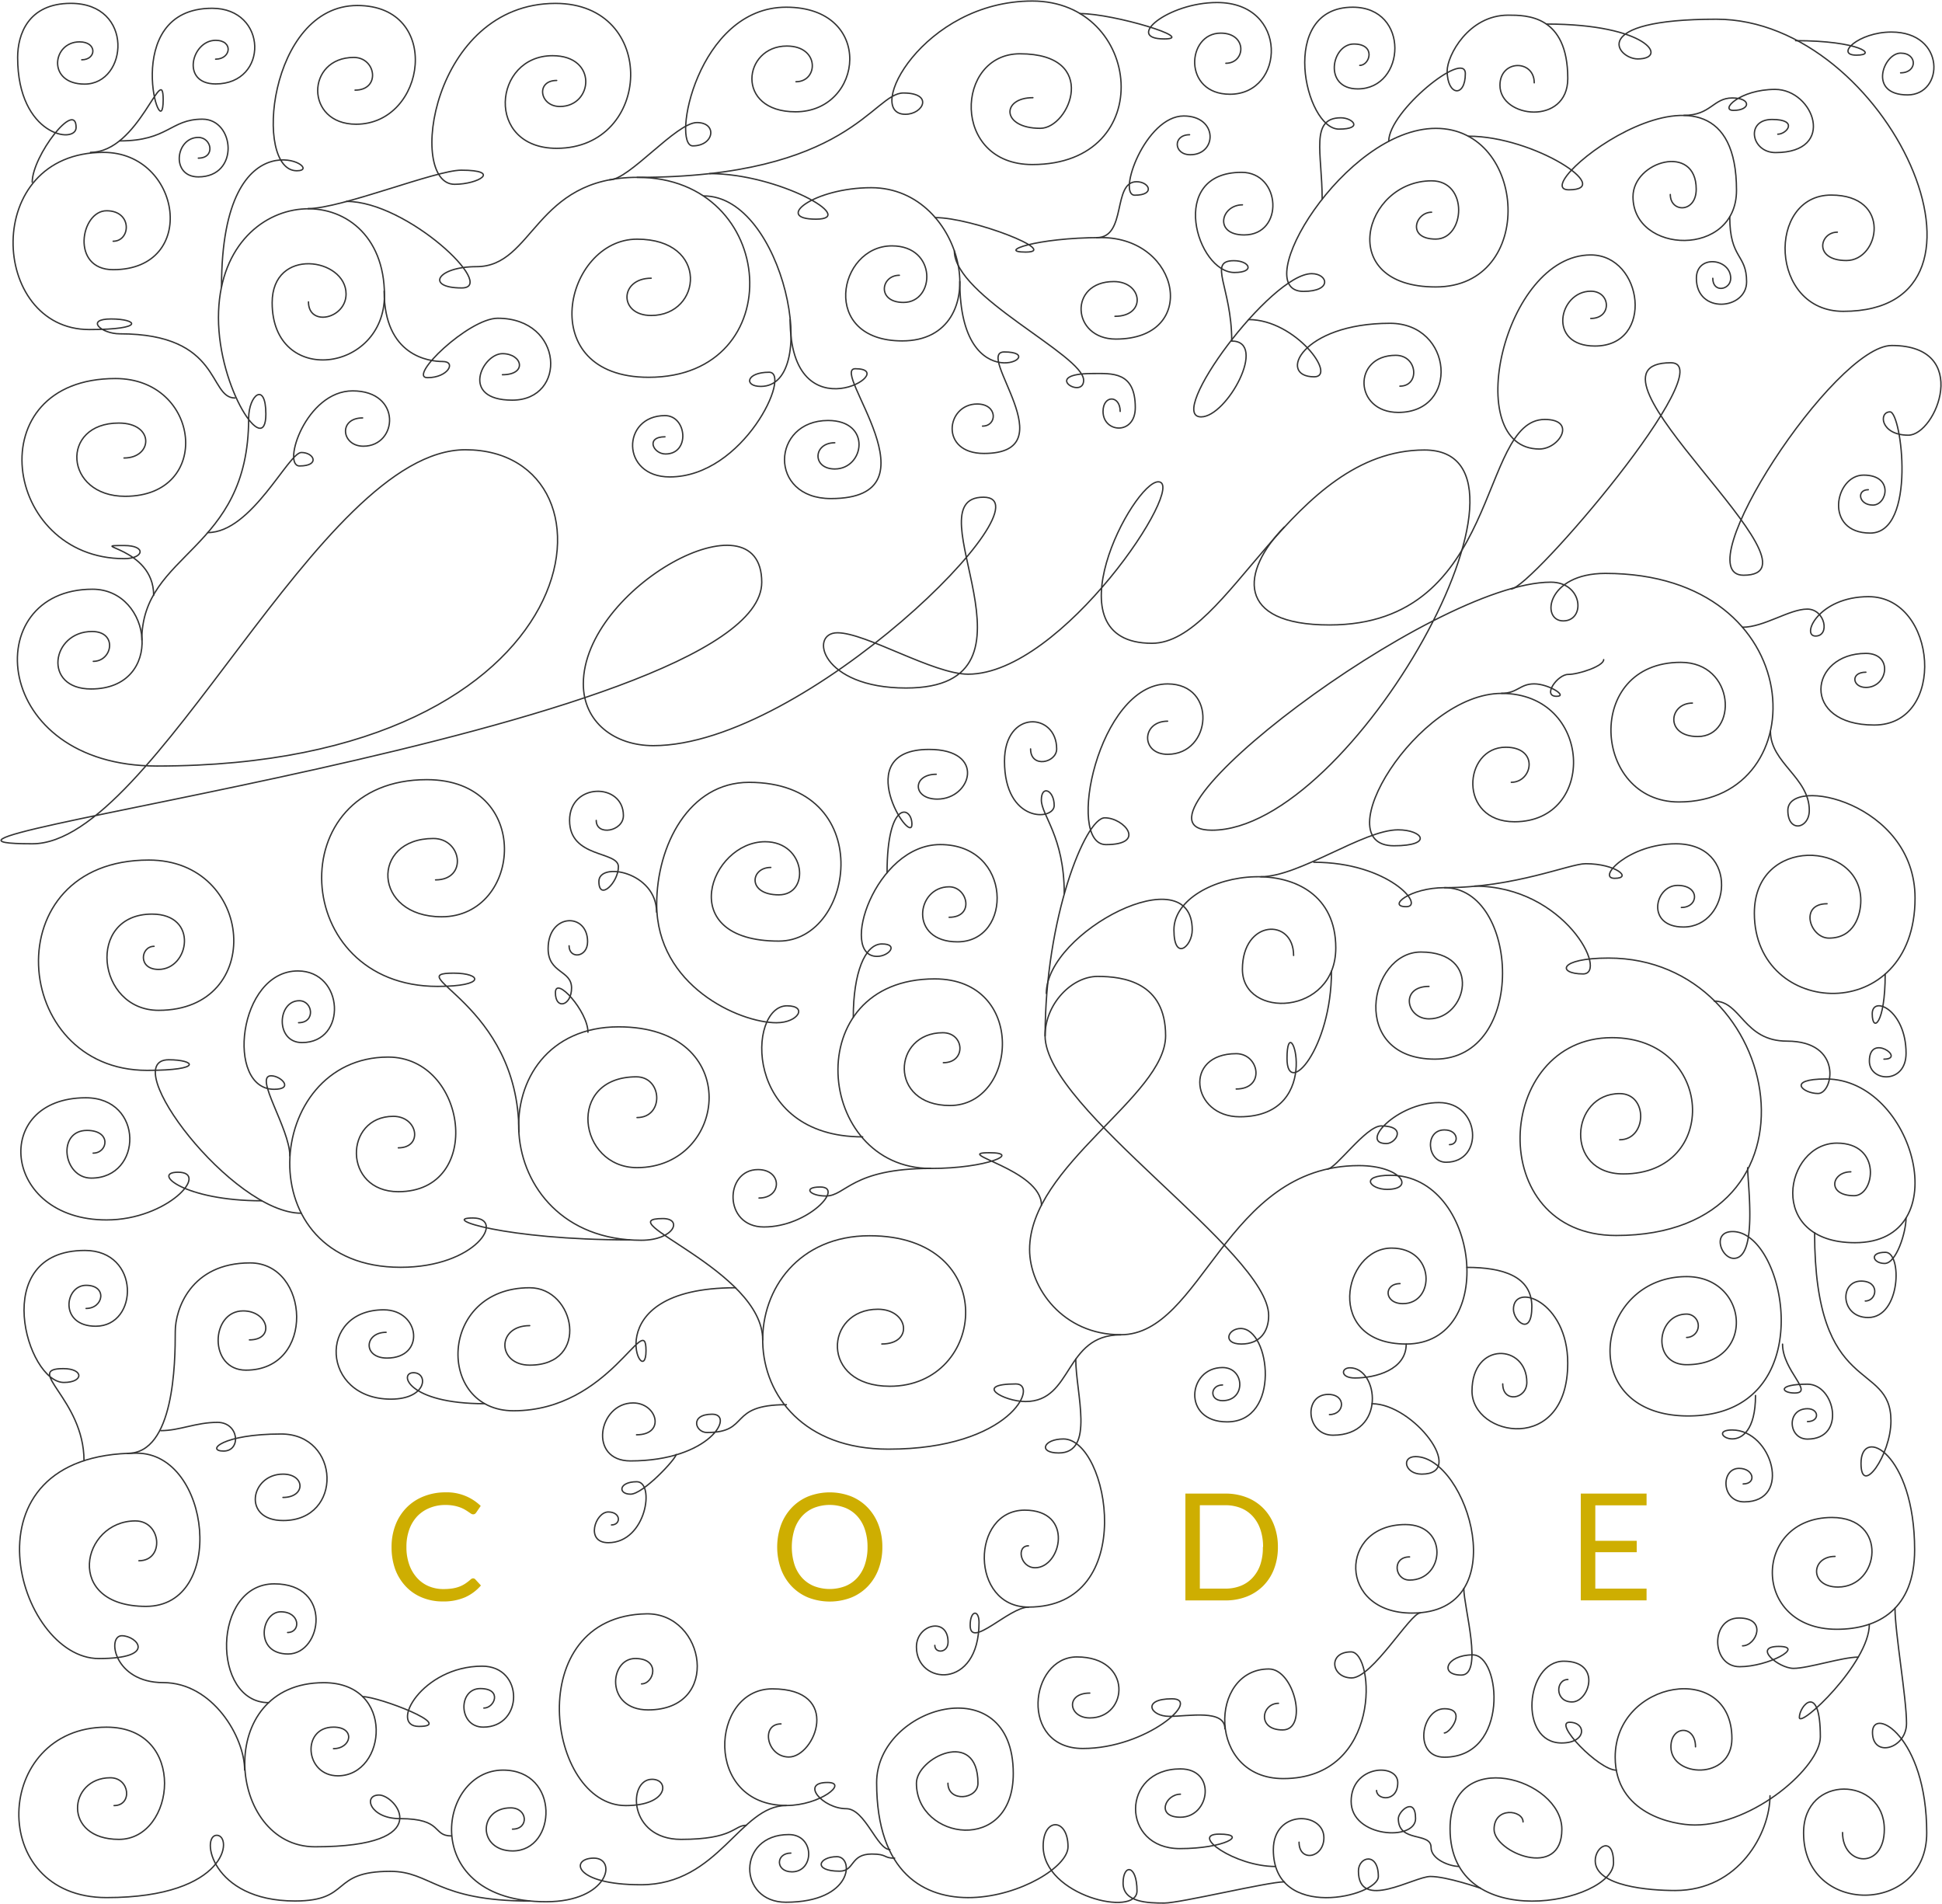 <svg id="Layer_1" data-name="Layer 1" xmlns="http://www.w3.org/2000/svg" viewBox="0 0 469.02 459.85">
  <defs>
    <style>
      .cls-1 {
        fill: none;
        stroke: #333333;
        stroke-linecap: round;
        stroke-linejoin: round;
        stroke-width: 0.33px;
      }

      .cls-2 {
        fill: #CEAE01;
        stroke: none;
        stroke-width: 0.33px;
      }
    </style>
  </defs>
  <title>art3</title>
  <path class="cls-1" d="M338.13,310c-4,0-3.9,4.84.69,4.84,7.8,0,7.94-13.42-2.74-13.42-11.73,0-16.39,23.17,3.53,23.17,22.29,0,17.73-40.75-3.78-40.75-7.63,0-4.93,3.4-.85,3.4,6.9,0,3.47-5.74-6.78-5.74-32.28,0-37.78,40.85-57.54,40.85-14,0-22-11.36-22-20.57,0-20.32,32.85-37,32.85-51.64,0-12.94-10.2-14.33-16.42-14.33s-12.69,6.62-12.69,14.33c0,17.77,54,52.27,54,67.57,0,3.7-1.94,6.88-6.6,6.88s-3.29-3.75-.15-3.75c7.14,0,9.8,22.55-3.3,22.55-10.91,0-9.52-13.12-1.09-13.12,5.39,0,5.72,8,0,8-3.25,0-3-3.79,0-3.79"/>
  <path class="cls-1" d="M270.67,322.37c-13.77,0-11.42,16.11-23,16.11-5.2,0-12.83-4.25-2.3-4.25,5.63,0-1.28,15.75-30.83,15.75-40.68,0-38.7-51.54-4.52-51.54,31.86,0,28.37,36.35,4.88,36.35-17,0-15.77-18.6-2.88-18.6,7.42,0,8.71,8.39.95,8.39"/>
  <path class="cls-1" d="M251.53,291.06c0-8.71-22-12.67-12.56-12.67,7.79,0-.54,3.8-14.16,3.8-28,0-32.09-45.78.92-45.78,22.41,0,20,30.58,3.68,30.58-14.92,0-13.87-17.58-1.71-17.58,5.26,0,5.72,7.24.13,7.24"/>
  <path class="cls-1" d="M224.81,282.18c-19.23,0-20.47,6.66-25.35,6.66-4,0-5.62-2.17-1.36-2.17,5.93,0-2.94,9.65-13.61,9.65-9.87,0-9.51-13.86-1.43-13.86,5.89,0,5.89,6.87.25,6.87"/>
  <path class="cls-1" d="M153.85,269.9c6.59,0,6.16-9.84-.16-9.84-17.06,0-14.11,21.93.16,21.93,21.91,0,26-34-4.44-34-33.92,0-32.1,51.54,5.44,51.54,8,0,10.11-5.24,5.24-5.24-13.66,0,24.11,12.5,24.11,29.28"/>
  <path class="cls-1" d="M177.65,311c-34.72,0-21.63,25.83-21.63,15.2,0-10.23-8.58,14.51-32,14.51-18.73,0-18.22-29.71,3.91-29.71,11,0,14.68,18.69,0,18.69-7.87,0-8.11-9.54,0-9.54"/>
  <path class="cls-1" d="M153.73,346.51c7.09,0,5-7.69-.83-7.69-8.41,0-10.9,14-.64,14,19.26,0,25.27-11.28,19.75-11.28s-4.1,4.42-1.26,4.42c10.63,0,4.82-6.72,19.17-6.72"/>
  <path class="cls-1" d="M147.68,368.28c2.34,0,2.34-3.13-.78-3.13s-5.64,7.42,0,7.42c9.25,0,11.33-14.72,6.9-14.72s-4.58,3-1.51,3,11-8.58,11-9.57"/>
  <path class="cls-1" d="M30.79,351c11.29,0,11.54-21.79,11.54-29.48C42.33,316.3,46,305,60.4,305s15.93,25.9-1,25.9c-9.09,0-8.59-14.31-.68-14.31,6.12,0,7.77,7,1.52,7"/>
  <path class="cls-1" d="M93.25,321.76c-5.3,0-5.69,6.22.22,6.22,9.35,0,8-11.65-.8-11.65-16,0-15.17,21.57,1.75,21.57,8.76,0,9.09-6.38,5.44-6.38S98.47,339,117,339"/>
  <path class="cls-1" d="M152.07,299.44c-30.16,0-45.88-5.29-37.87-5.29s0.85,11.91-17.46,11.91c-37.27,0-33.09-50.77-3-50.77,19.14,0,23.32,32.51,2.46,32.51-13.44,0-13.15-18.2-1.21-18.2,6,0,7.22,7.61,1.21,7.61"/>
  <path class="cls-1" d="M63.25,290C44.46,290,36.53,283.1,43,283.1c7.76,0-2.54,11.52-17.28,11.52-25.31,0-27.89-29.5-5-29.5,14.1,0,13.8,19.4,1.32,19.4C15.2,284.52,13.69,273,21,273c6,0,5.08,5.49,1.49,5.49"/>
  <path class="cls-1" d="M214.24,210.76c0-17.71,6-16.16,6-11.69,0,5.46-15.41-18.08,4.14-18.08,13.86,0,10.23,12,2,12-6.08,0-6.08-6-.27-6"/>
  <path class="cls-1" d="M208.34,274.56c-29.11,0-27.82-31.65-18.28-31.65,5.07,0,2.79,4.09-2.54,4.09-9,0-28.92-8.94-28.92-28.62,0-14.17,7.8-29.44,22.29-29.44,31.07,0,25.76,38.34,7.2,38.34-25.58,0-16.57-24-3.31-24,9.84,0,11,12.83,3.31,12.83s-6.91-6.62-1.93-6.62"/>
  <path class="cls-1" d="M144,198.14c0,3.84,6.56,2.66,6.56-1.18,0-8-13-8-13,1.18s11.79,7.33,11.79,11.18-4.71,8.42-4.71,3.55,13.93-2.31,13.93,7.43"/>
  <path class="cls-1" d="M312.42,230.75c0-9.12-12.36-8.72-12.36,3.35s22.55,11.25,22.55-5.17c0-25.37-39.09-19-39.09-4.36,0,7.72,4.42,4.06,4.42,0,0-17.87-35.24.44-35.24,15.35"/>
  <path class="cls-1" d="M321.08,341.63c3.73,0,4.13-4.87-.3-4.87-6.06,0-5.35,9.85,1.15,9.85,12.95,0,11-16.28,4.1-16.28-2.15,0-2.37,2.46,1.19,2.46,5.06,0,12.4-2,12.4-8.19"/>
  <path class="cls-1" d="M340.43,376c-4.34,0-3.66,5.6,0,5.6,8.49,0,9.48-13.41-1-13.41-16.11,0-16.41,21.38,1.59,21.38,25.19,0,13.37-37.79.85-37.79-3.53,0-2.57,4.23,1.49,4.23,11,0-2-17-12-17"/>
  <path class="cls-1" d="M248.39,373.32c-3,0-2,5.3,1.61,5.3,6.29,0,9.5-13.91-2.51-13.91-13.08,0-13.27,23.41.9,23.41,26.78,0,19.41-40.6,8.45-40.6-4.85,0-6.19,3.38-1.15,3.38,8.82,0,4.12-14.42,4.12-22.67"/>
  <path class="cls-1" d="M225.77,397.37c0,2,3.2,1.89,3.2-.8,0-6.18-7.64-4.34-7.64,1.19,0,9.16,15.12,10.53,15.12-5.94,0-3.15-2.14-3-2.14.72,0,5.83,9.4-4.41,14.09-4.41"/>
  <path class="cls-1" d="M308.77,411.36c-4.09,0-5.26,6.43,1,6.43s2.82-14.72-3.32-14.72c-14.52,0-15,26.47,3.47,26.47,24,0,22.08-30.6,16.38-30.6s-4.82,6.29.15,6.29,14.19-15.68,16.53-15.68"/>
  <path class="cls-1" d="M348.83,418.52c1.46,0,5.56-5.85,0-5.85s-7.6,11.7,0,11.7c15.79,0,13.66-24.71,6.85-24.71-6.41,0-8.16,4.88-2.75,4.88s0.6-16.37.6-20.91"/>
  <path class="cls-1" d="M263.2,408.89c-6,0-5.12,6,0,6,9.34,0,10.43-14.73-3.12-14.73-11.49,0-14,22.11,1.44,22.11s28.83-12,21.52-12-5.32,4.24-.64,4.24,13.43-1.78,13.43,3"/>
  <path class="cls-1" d="M228.94,430.66c0,4.68,7.25,3.95,7.25,0,0-13.45-14.86-6.14-14.86,0,0,13.74,23.39,17.25,23.39-2.34,0-25.88-33-16.23-33,2.19,0,43.72,46.22,25.14,46.22,15.5,0-7-6-7.16-6-.15,0,12,22.66,17.25,22.66,10.82s-3.36-6.58-3.36-1.9,6,4.82,9.94,4.82,25-5.12,29-5.12"/>
  <path class="cls-1" d="M285.09,433.31c-3.66,0-6,5.56,0,5.56,7.15,0,8.77-11.67,0-11.67-14.42,0-14.42,19.25-.15,19.25,10.89,0,16.67-3.5,9.5-3.5s3.72,7.82,13.64,7.82"/>
  <path class="cls-1" d="M313.74,444.9c0,4.93,6,3.85,6-1.08,0-6.29-12.21-6.87-12.21,2.9,0,17.43,25.36,11.29,25.36,6.46,0-6-4.81-4.82-4.81-1.32,0,9.8,13.44,1.32,17.39,1.32S357.53,456,357.53,456"/>
  <path class="cls-1" d="M332.46,432.41c0,2.34,5.12,2.92,5.12-1.9s-11.26-4.24-11.26,4.53,15.56,9.65,15.56,4.17-4.16-1.83-4.16,0c0,5.92,7.9,3.14,7.9,6.94,0,2.92,4.54,4.6,6.73,4.6"/>
  <path class="cls-1" d="M367.84,440c0-2.88-7-3.76-7,1.8s16.37,12.28,16.37,0-27-20.32-27-.15c0,25.88,39.48,18,39.48,8.19,0-6.58-4.42-4-4.42-.48,0,6.24,13.19,7.21,19.33,7.21,15.35,0,22.88-13.89,22.88-22.88"/>
  <path class="cls-1" d="M443.19,375.88c-5.89,0-6.24,7.4.71,7.4,10.13,0,12.24-16.8-1.45-16.8-19.18,0-19.62,27,1.16,27,10,0,18.8-4.86,18.8-19.18,0-23.35-12.95-30.11-12.95-20.89,0,8.21,7.23-2,7.23-10.25,0-14.84-18.44-5.42-18.44-45.46"/>
  <path class="cls-1" d="M420.85,397.48c3.32,0,6.12-6.72-.87-6.72s-6.75,11.76.17,11.76,15.91-4.9,9.45-4.9,0,5.3,3.56,5.3,11.79-2.72,15.64-2.72"/>
  <path class="cls-1" d="M445,442.57c0,8.17,10.09,9,10.09-.78,0-12.74-19.5-13.46-19.5.87,0,20.18,29.74,19.91,29.74,0,0-23.42-13.1-30.59-13.1-24.3s8.22,4,8.22-2.17-2.78-21.82-2.78-27.8"/>
  <path class="cls-1" d="M409.49,421.87c0-5.35-5.94-5.24-5.94,0,0,7.46,14.73,8.14,14.73-2,0-18.86-28.19-14.15-28.19,4.5,0,13.58,13.83,16.38,19.23,16.38,14.31,0,30.32-14.09,30.32-21.27,0-13.4-5.07-7.52-5.07-4.72s16.9-13.11,16.9-22.47"/>
  <path class="cls-1" d="M378.67,405.61c-3,0-3.2,5.42,1,5.42s7.26-9.84-2-9.84-11,19.75-.52,19.75c6.12,0,6-5,1.92-5s7.09,11.57,11.29,11.57"/>
  <path class="cls-1" d="M188.62,416.33c-5,0-3.43,8,1.9,8,6.28,0,13-16.46-4-16.46-15,0-16.74,28.17,3.41,28.17,8.06,0,15.1-5.56,9.92-5.56-6.72,0-1.06,6.33,4.52,6.33,4.55,0,7.44,9.87,10.55,9.87"/>
  <path class="cls-1" d="M191,447.53c-3.68,0-3.77,4.53.27,4.53,5.47,0,5.55-9-.77-9-12.55,0-12.35,16.34-.7,16.34,16.27,0,16.49-11,12.34-11-4.43,0-5.91,3.5.63,3.5,3.72,0,2.48-4.14,7.78-4.14,3.79,0,2.74,1,5.52,1"/>
  <path class="cls-1" d="M68.34,361.64c5.55,0,5.41-5.63,0-5.63-7.84,0-9.94,11.21.05,11.21,14.59,0,13.8-20.9-.48-20.9S49.68,350.44,54,350.44s3.75-6.93-1.48-6.93-9.13,2-13.68,2"/>
  <path class="cls-1" d="M33.55,376.93c6.22,0,5.47-9.62-.86-9.62-13,0-17.44,20.64,2.57,20.64,19.48,0,15.74-37-2.22-37-43.46,0-28.89,49.6-9.19,49.6,14.29,0,9.22-5.51,5.57-5.51s-1.92,11.32,10,11.32,19.66,13.14,19.66,21.11"/>
  <path class="cls-1" d="M27.55,436.06c4.48,0,3.85-6.72-.91-6.72-10.17,0-11.62,14.88,2.09,14.88s16.66-27.1-3-27.1c-27.38,0-29.09,41.16,0,41.16,29.53,0,30.51-15.05,26.62-15.05s-1.46,15.87,18.89,15.87c13.87,0,8.3-7.16,23-7.16,9.89,0,11.1,7.17,33.7,7.17"/>
  <path class="cls-1" d="M123.77,441.75c4.05,0,3.69-5.14-.43-5.14-7.89,0-8,10.4.49,10.4,10.66,0,11.51-19.52-2.34-19.52-15.92,0-20.52,31.79,10.4,31.79,15.12,0,17.25-10.53,11.53-10.53s-5.07,6.43,11.38,6.43c18.83,0,23.86-19.13,35.11-19.13"/>
  <path class="cls-1" d="M69.46,394.26c3.24,0,3.1-5-1.66-5s-6.47,10.19,1.77,10.19,10.89-16.94-3.32-16.94c-15.06,0-15.23,28.69-1.37,28.69"/>
  <path class="cls-1" d="M116.86,412.51c2.59,0,4.54-4.71-.87-4.71s-5.34,9.31.73,9.31c9.75,0,9.87-14.72-.27-14.72-14.49,0-22.64,14.55-15.28,14.55,9.09,0-9.68-7.19-13.58-7.19"/>
  <path class="cls-1" d="M80.54,422.31c4.35,0,5.41-5.2,0-5.2-7.8,0-6.95,11.76,1.06,11.76,11.81,0,14-22.49-3.39-22.49-26.8,0-23.39,39.63-2.15,39.63,29.8,0,19.5-12.5,15.5-12.5s-2.2,5.7,5,5.7c10.61,0,7.73,4.18,12.49,4.18"/>
  <path class="cls-1" d="M154.93,406.67c3,0,4.76-6.13-1.52-6.13s-7.31,12.41,3.12,12.41c17.81,0,13.83-23.44-.41-23.2-30.34.53-24.06,46.31-5,46.31,10.39,0,10.6-6.35,6.35-6.35-5.92,0-5.75,14.51,7,14.51s12.76-3.4,15.75-3.4"/>
  <path class="cls-1" d="M20.79,316c4.23,0,5.22-5.59,0-5.59s-6.55,9.88,2.33,9.88c10.42,0,10.81-18.3-2.61-18.3-23.38,0-14,31.88-5.09,31.88,4.84,0,4.85-3.34-.13-3.34-9.72,0,5,7.36,5,22.24"/>
  <path class="cls-1" d="M105.19,212.5c7.79,0,6.39-10-.53-10-15.24,0-14.67,18.91,2,18.91,19.48,0,22.17-33.12-3.59-33.12-35.4,0-33.08,49.93,2.6,49.93,11.83,0,10.71-3.2,3.89-3.2-13.31,0,15.76,7.35,15.76,38.33"/>
  <path class="cls-1" d="M70,279.16c0-6.63-8.77-19.35-4.52-19.35,2.38,0,5.62,3.26.72,3.26-11.8,0-8.73-28.58,5.74-28.58,11.2,0,12,17.3,1,17.3-6.5,0-6-10.11-.67-10.11,3.3,0,4,5.31-.16,5.31"/>
  <path class="cls-1" d="M137.44,228.42c0,3.25,4.47,2.9,4.47-1,0-7.12-9.53-6.89-9.53,1.68,0,6,5.66,5.16,5.66,9.49s-3.9,5.4-3.9,1.16,7.86,4.5,7.86,9.54"/>
  <path class="cls-1" d="M87.58,100.93c-5.94,0-5.12,6.83.17,6.83,8.36,0,9.37-13.36-2.58-13.36-11.27,0-17.15,18.13-12.82,18.13,5,0,3.54-3.25.43-3.25s-12,19.34-22.58,19.34"/>
  <path class="cls-1" d="M287.3,32.54c-4.09,0-3.9,4.83.17,4.83,6.53,0,6.72-9.36-1.58-9.36-9.24,0-16.15,19.13-11.82,19.13,5,0,3.54-3.25.43-3.25-5.91,0-2.28,13.5-9.66,13.5"/>
  <path class="cls-1" d="M74.5,72.91C74.5,79,83.58,77,83.58,71c0-8.72-17.85-11.46-17.85,2.11,0,20.34,27.12,16.93,27.12-1.79,0-29.47-40.09-27.86-40.09,5.4C52.77,94,64.21,110.85,64.21,100c0-7.93-4.16-4.69-4.16,1.09,0,32.19-25.8,32.21-25.8,53.48"/>
  <path class="cls-1" d="M27.33,58.26c4.26,0,4.69-7.36-1.59-7.36S17,65.13,27.33,65.13C48.07,65.13,43.86,36.8,25,36.8c-29.56,0-27.54,42.79-3.42,42.79,13.78,0,11.57-2.56,5.25-2.56s-2.42,3.59,2.13,3.59c24.72,0,21.29,15.5,27.8,15.5"/>
  <path class="cls-1" d="M47.9,38.19c4.19,0,3.25-5,0-5-5.55,0-6.71,9.53,0,9.53,10.05,0,8.8-13.94,1-13.94s-8.24,5.25-20,5.25"/>
  <path class="cls-1" d="M413.66,67.21c0,3.65,4.33,2.83,4.33,0,0-4.83-8.29-5.84-8.29,0,0,8.75,12.13,7.66,12.13.85s-4.07-5.42-4.07-15.7"/>
  <path class="cls-1" d="M52.07,14.29c3.76,0,4.33-4.55,0-4.55-5.8,0-8.5,10.53,0,10.53C64.95,20.27,64.67,2,51.24,2,28.46,2,39.41,36.63,39.41,24.11c0-9.67-5.82,12.68-17.55,12.68"/>
  <path class="cls-1" d="M19.74,14.44c3.55,0,3.8-4.33-.53-4.33-6.62,0-7.92,10.2,1.22,10.2,10.47,0,12.09-19.5-3.34-19.5C6.8,0.82,4.26,8.33,4.26,13.88c0,19,14.12,21,14.12,16.92,0-6.87-10.6,6.85-10.6,13.2"/>
  <path class="cls-1" d="M72.76,293c-16.71,0-44.8-37.06-32-37.06,6.31,0,8.53,2.56-5.25,2.56-33.05,0-36.95-50.79.42-50.79C61.48,207.7,64.22,244,38.3,244c-15,0-17.57-23.24-1.59-23.24,11.37,0,9,13.36,1.59,13.36-5.07,0-4.35-5.58-1.09-5.58"/>
  <path class="cls-1" d="M298.56,263c7.11,0,5.58-8.53,0-8.53-12.88,0-10.76,15.24.83,15.24,21.18,0,11.44-27.92,11.44-14.08,0,9.67,10.74-2.32,10.74-21.08"/>
  <path class="cls-1" d="M85.75,21.77c6.23,0,5.1-7.9-.29-7.9C73.88,13.87,73.58,30,86,30c17,0,20.95-28.67.29-28.67-21.43,0-25.17,39.91-14.62,39.91,8,0-18.17-15.29-18.17,28"/>
  <path class="cls-1" d="M74.4,50.38c8,0,30.77-9.28,37-9.28,9.82,0,4.16,3.41-1.61,3.41-11.51,0-5.58-43.69,24.37-43.69,24.89,0,23.43,35,.29,35-17.38,0-15.41-22.37-1-22.37,11,0,9.8,12.27,1.77,12.27-4.92,0-5.88-6.29-.77-6.29"/>
  <path class="cls-1" d="M92.78,70.31c0,15.68,10.85,17,14.16,17s1.3,3.9-3.68,3.9,9.94-14.35,16.95-14.35c16,0,16.79,19.78,3.51,19.78-12.78,0-7.21-11.23-2.38-11.23s6.1,5.09,0,5.09"/>
  <path class="cls-1" d="M22.53,159.72c4.65,0,5.93-7.21-.3-7.21-9.84,0-12,13.88-.24,13.88,17.84,0,14.87-24.09.35-24.09C-5.3,142.29-2.31,185,37.89,185c106.87,0,114.47-76.38,74.51-76.38-35.42,0-75,95.16-104.59,95.16-51.38,0,176.16-27.15,176.16-63.16,0-22.26-43.09,1.34-43.09,24.54,0,9.27,7.56,14.92,16.9,14.92,36.59,0,96.73-60,79.73-60-17.75,0,17.73,46.08-18.7,46.08-20.55,0-23.48-13.34-16.56-13.34s23.13,10,31.58,10c22.73,0,53.28-46.46,45.9-46.46-6,0-26.81,39-1.52,39,18.62,0,33.56-46.68,65.81-46.68,33.56,0-17.34,91.82-51.33,91.82-25.11,0,53.06-59.9,81.85-59.9,7.79,0,8.44,9.35,3,9.35s-4.11-11.47,10.17-11.47c49.91,0,51.09,55.2,17.75,55.2-20.86,0-23-33.72.47-33.72,13.25,0,13.82,17.92,4.11,17.92-8,0-7-8.08-1.3-8.08"/>
  <path class="cls-1" d="M365,188.93c5.15,0,6.78-8.47-1.35-8.47-10.27,0-11.62,18,2.13,18,20,0,18.95-31-3.13-31-20.35,0-42.77,36.8-26,36.8,9.58,0,7-3.85,1-3.85-8.37,0-23.83,11.33-33.17,11.33"/>
  <path class="cls-1" d="M384.19,76.91c5.19,0,4.87-6.58,0-6.58-7.71,0-10.6,13.24,1,13.24,14.48,0,11.65-22-1-22-21.09,0-31.49,46.87-12.41,46.87,4.9,0,9.09-7.14,1.3-7.14-16.12,0-10.39,49.63-52,49.63-22.81,0-21.33-13-10.92-23.64"/>
  <path class="cls-1" d="M443.75,56.07c-4.33,0-5.82,6.85,2.19,6.85s11.08-15.81-3.7-15.81c-15.54,0-15,28.08,2.94,28.08,42.6,0,10.93-70.55-30.64-70.55-31.39,0-24,9.59-19,9.59,7.5,0,2.46-8.42-22-8.42"/>
  <path class="cls-1" d="M370.54,20c0-5.66-8.28-5.66-8.28.6,0,8,16.38,9.79,16.38-1.64,0-15.3-9.95-15.3-14.38-15.3-9.62,0-14.75,9.79-14.75,13.47,0,6.06,4.39,6.49,4.39.65s-18.5,9.07-18.5,16.33"/>
  <path class="cls-1" d="M328.4,15.79c2.47,0,4-5.16-1.43-5.16s-7.45,10.84.94,10.84c11.65,0,12.67-19.73-1.2-19.73-18.19,0-11.52,29.44-3.35,29.44,6,0,3.32-2.73.48-2.73-7.52,0-4.52,8.57-4.52,19.66"/>
  <path class="cls-1" d="M429.36,32.41c2.16,0,5.11-3.56-1.38-3.56s-5.08,8,.83,8c14.87,0,9.25-15.26-.09-15.26-8.52,0-13.47,5.07-10.05,5.07,4.13,0,4.36-3-.29-3s-5.16,4.2-11.69,4.2"/>
  <path class="cls-1" d="M354.63,32.89c15.9,0,35.52,12.95,24.26,12.95s40.5-40.51,40.5.13c0,16.32-25,15.44-25,1.54,0-8.59,15.27-13,15.27-1.82,0,5.79-6.26,5.72-6.26,1.28"/>
  <path class="cls-1" d="M301.56,77.18C312.92,77.18,323,91,317.39,91c-9,0-3-12.92,18.31-12.92,15.31,0,16.84,21.52,2,21.52-10.72,0-11.13-13.79-.61-13.79,5.31,0,5.88,7.45,1,7.45"/>
  <path class="cls-1" d="M225.87,52.55c9,0,30.34,8.33,21.84,8.33-7,0,2.42-3.5,18.26-3.5,19.18,0,23.79,24.51,3.51,24.51C258.78,81.88,258,68,269,68c7,0,7.94,8.39.28,8.39"/>
  <path class="cls-1" d="M300.07,49.47c-5.21,0-7,7.27.41,7.27,9.75,0,8.93-15.12-.61-15.12-18.08,0-10.78,24.19-1.75,24.19,5.1,0,3.69-2.85-.13-2.85-6.41,0-.51,6.38-0.51,19.37"/>
  <path class="cls-1" d="M433.66,9.82c15.41,0,20,3.5,14.7,3.5s0.47-5.58,8.44-5.58c13.19,0,12.75,15.18,3.9,15.18-9.67,0-5.79-10.09-1.68-10.09s4.08,4.76,0,4.76"/>
  <path class="cls-1" d="M364.94,142.25c4.71,0,51.32-54.64,38.6-54.64-25.9,0,39.57,51.31,17.54,51.31-14.29,0,21.95-55.48,35.8-55.48,19.43,0,10.74,21.66,4,21.66s-7.23-5.63-4.41-5.63,6.46,29.27-4.79,29.27-8.57-14-1.6-14c7.35,0,5.71,7.24,2.25,7.24s-4-3.71-1.11-3.71"/>
  <path class="cls-1" d="M420.84,151.48c5.2,0,11.31-4.38,15.64-4.38s5.54,6.51,2,6.51,0.68-9.51,12.8-9.51c16.61,0,19,31,1.36,31-17.87,0-15.76-17.3-2-17.3,6.69,0,5.33,8.22,0,8.22-3.27,0-3.83-3.68,0-3.68"/>
  <path class="cls-1" d="M362.62,167.44c3.9,0,4.43-2.28,7.9-2.28s8.26,3,5.42,3c-3.56,0,.25-5.28,2.77-5.28s8.6-2,8.6-3.58"/>
  <path class="cls-1" d="M147.26,43.43c4.68,0,16.08-13.83,21.06-13.83s4.2,5.63-1,5.63,1.06-33.49,22.55-33.49S208.59,27,192.14,27c-14.69,0-12.72-15.88-2.11-15.88,8,0,7.62,8.62,2.21,8.62"/>
  <path class="cls-1" d="M153.93,42.84c51.25,0,56.89-20.38,64.25-20.38s4.81,5.14.48,5.14c-10.12,0,4.25-27.35,30.66-27.35,26.6,0,30.55,39.49,0,39.49-19.68,0-18.66-26.75-3-26.75,19.42,0,12.05,18,4.92,18-9.42,0-9.46-7.4-1.78-7.4"/>
  <path class="cls-1" d="M260.84,3.28c8.18,0,28.34,6.12,20.33,6.12-9.65,0,.86-8.79,12.77-8.79,17.4,0,16.47,22.15,3.11,22.15C285.59,22.76,286.56,8,294.81,8c6.49,0,6.06,7.28,1.25,7.28"/>
  <path class="cls-1" d="M171.41,41.93c16.56,0,36,11,25.65,11s-0.43-7.6,13.36-7.6c23.06,0,30.33,37,7.48,37-20,0-15.56-22.95-2.49-22.95,11,0,10.48,13.66,2.8,13.66-6.49,0-5.52-6.56-1-6.56"/>
  <path class="cls-1" d="M230.49,60.59c0,11,31.22,25.14,31.22,31.25,0,4.77-10.5-1.63,2.11-1.63,4.72,0,10.37-.58,10.37,8.23,0,6.71-7.79,6.14-7.79.92,0-4,4.14-4,4.14,0"/>
  <path class="cls-1" d="M231.81,68c0,29.51,22.7,17,10.74,17-7.28,0,15.3,24.51-4.92,24.51-10.76,0-9.15-11.94-1.63-11.94,5,0,4.9,5.34,1.29,5.34"/>
  <path class="cls-1" d="M190.83,77.18c0,28.53,27.24,11.87,15.73,11.87-6.23,0,21,31.36-5.89,31.36-15.24,0-14.39-18.86-.68-18.86,10.61,0,8.79,11.71,1.62,11.71-5.52,0-5.28-6.33,0-6.33"/>
  <path class="cls-1" d="M317.29,208.24c18.2,0,27,10.73,22.33,10.73s0.89-4.59,9.26-4.59c18,0,20.12,41.41-2.33,41.41-20.84,0-16.06-25.87-3.38-25.87,14.94,0,11.11,16.14,1.95,16.14-5.5,0-7.11-7.84,0-7.84"/>
  <path class="cls-1" d="M348.88,214.38c17,0,30.2-5.79,34.07-5.79,7.32,0,11.39,3.53,7,3.53s3.37-8.34,14.8-8.34c15.6,0,13.21,20.1,1.84,20.1-9.18,0-6.95-10.05-1.44-10.05s5.1,5.33.92,5.33"/>
  <path class="cls-1" d="M356.12,214c21.84,0,32.41,21.21,26.21,21.21s-6.07-3.83,6.16-3.83c42.7,0,54.62,67,1.81,67-32,0-29.48-47.78-1-47.78,24.7,0,26.21,32.91,2.77,32.91-14.42,0-12.81-19.4-.9-19.4,6.93,0,6.61,11.15,0,11.15"/>
  <path class="cls-1" d="M407.34,323a2.82,2.82,0,1,0,0-5.64c-7.34,0-8.55,12.22,0,12.22,16.92,0,15.09-21.27,0-21.27-22.25,0-27.09,33.65.37,33.65,32.49,0,23.85-44.53,10.75-44.53-5.1,0-2.81,6.47.28,6.47,5.82,0,3.34-17.93,3.34-21.89"/>
  <path class="cls-1" d="M362.93,334.22c0,4.7,5.82,3.72,5.82-.37,0-9.29-13.24-10-13.24,2.11,0,11.06,23.12,15.41,23.12-6.77,0-15-13.11-19.59-13.11-13,0,2.86,4.44,6.74,4.44-.61s-7-9.5-15.7-9.5"/>
  <path class="cls-1" d="M421,358.38c3.27,0,2.62-3.76-1-3.76-4.45,0-4.33,8.09,1.25,8.09,11.69,0,6.76-17.36-2.91-17.36-7.53,0,5.64,8.52,5.64-8.33"/>
  <path class="cls-1" d="M436.53,343.32c3,0,2.83-3.11,0-3.11-5.13,0-4.7,7.34,0,7.34,9.39,0,6.67-13.26,0-13.26-7.47,0-6.31,2.13-3.13,2.13,4.86,0-2.89-5.37-2.89-11.8"/>
  <path class="cls-1" d="M450.49,314.2c2.85,0,3.59-4.81-1-4.81-5.31,0-5,8.8,1.69,8.8,7.9,0,8.27-15.75,4.19-15.75s-3,2.69-.19,2.69,5.16-7.51,5.16-11"/>
  <path class="cls-1" d="M447,283c-4.72,0-5.89,5.77.8,5.77,5,0,6.78-12.7-4.16-12.7-12.65,0-17.25,24.05,4.36,24.05,25,0,14.4-39.54-7-39.54-9.66,0-5.58,3.51-1.91,3.51s6.06-12.65-7.5-12.65c-10.52,0-11.06-9.67-17.59-9.67"/>
  <path class="cls-1" d="M427.59,176.63c0,7.64,9.38,11.14,9.38,19.08,0,4.49-5.18,5.51-5.18,0,0-8.49,30.72-1.92,30.72,21.18,0,31.06-38.81,29.12-38.81,3.65,0-18.78,25.71-17.46,25.71-3.06,0,3.48-1.58,9.08-7.69,9.08-4.61,0-7.25-8.3-.46-8.3"/>
  <path class="cls-1" d="M455,255.79c5.43,0-3.52-6.49-3.52.47,0,5.08,8.86,5.66,8.86-1.89,0-10.47-8.17-14.1-8.17-9.53s3.13,2.67,3.13-9.59"/>
  <path class="cls-1" d="M350.07,276.44c2.37,0,2.28-3.56-1.23-3.56-4.84,0-4.24,7.81.4,7.81,9.22,0,8.37-14.41-1.71-14.41s-19.35,9.9-12.69,9.9c2.3,0,5.06-4.26-1.26-4.26-3.69,0-11,10.42-13,10.42"/>
  <path class="cls-1" d="M345.75,51.25c-3.94,0-6.1,6.49,1,6.49s8-14.07-1-14.07c-16.49,0-23.42,25.63,1,25.63S368.87,31,346.79,31s-45.63,39.37-32,39.37c7.1,0,5.9-4.28,2-4.28-9.93,0-35.36,34.59-26.71,34.59,6.25,0,16.22-18.32,7.38-18.32"/>
  <path class="cls-1" d="M37.11,143.75c0-11.74-16.69-12-7.1-12,5.44,0,4.73,3.17,0,3.17-29.38,0-35.52-43.5-2.12-43.5,20.65,0,23.62,28.44,2.32,28.44-14.73,0-15.78-17.69-1.52-17.69,8.71,0,8.22,8.44,1.26,8.44"/>
  <path class="cls-1" d="M229.23,221.53c6.22,0,4.5-7.36,0-7.36-8,0-9.74,13.29,2,13.29,13.45,0,13.38-23.49-4.15-23.49-15.72,0-24.57,27-15.26,27,2.89,0,5.32-3,1.18-3s-6.92,7.1-6.92,17.67"/>
  <path class="cls-1" d="M157.27,67.19c-7.68,0-7.91,9,0,9,12.29,0,14.12-18.43-3.41-18.43s-25.21,33.36,2.8,33.36c34.45,0,31.45-48.29-2.73-48.29-24.82,0-25,21.57-38.83,21.57-9.61,0-12.4,5.14-3.59,5.14s-13.15-20.9-27.82-20.9"/>
  <path class="cls-1" d="M160.6,105.49c-4.76,0-2.84,4.15.13,4.15,6,0,5.17-9.27-.13-9.27-10.47,0-10.76,14.81,1.15,14.81,17.89,0,29.56-25.28,24-25.28s-6.15,3.42-2,3.42c14.8,0,5.53-46-13.78-46"/>
  <path class="cls-1" d="M282,174.17c-6.35,0-6.54,8,0,8,10.72,0,12-17,0-17-16.74,0-24.78,38.81-14.89,38.81s4.42-6.47-.29-6.47-14.41,24.25-14.41,52.66"/>
  <path class="cls-1" d="M248.9,180.87c0,4.76,6.3,3.36,6.3,0,0-8.82-12.6-9.58-12.6,2.95,0,15,12,14.42,12,10.71s-3.1-5.05-3.1-1.34,5.53,8.82,5.53,22.59"/>
  <path class="cls-2" d="M114.26,381.18a0.73,0.73,0,0,1,.52.23l1.37,1.49a11,11,0,0,1-3.84,2.86,13.11,13.11,0,0,1-5.44,1,12.83,12.83,0,0,1-5.06-1,11.09,11.09,0,0,1-3.87-2.7A12.21,12.21,0,0,1,95.45,379a15.57,15.57,0,0,1-.88-5.35,14.63,14.63,0,0,1,.94-5.35,12.2,12.2,0,0,1,2.66-4.18,11.87,11.87,0,0,1,4.09-2.71,14,14,0,0,1,5.27-1,11.75,11.75,0,0,1,8.57,3.28L115,365.3a1.25,1.25,0,0,1-.29.3,0.79,0.79,0,0,1-.47.12,0.91,0.91,0,0,1-.49-0.17l-0.62-.42q-0.36-.25-0.85-0.54a7.37,7.37,0,0,0-1.15-.54,9.57,9.57,0,0,0-1.55-.42,10.84,10.84,0,0,0-2-.17,9.83,9.83,0,0,0-3.79.71,8.49,8.49,0,0,0-3,2,9.21,9.21,0,0,0-1.94,3.2,12.22,12.22,0,0,0-.69,4.23,12.45,12.45,0,0,0,.69,4.3,9.48,9.48,0,0,0,1.89,3.19,8,8,0,0,0,2.83,2,9.06,9.06,0,0,0,3.53.68,14.35,14.35,0,0,0,2.07-.14,8.46,8.46,0,0,0,1.7-.42,7.16,7.16,0,0,0,1.46-.73,11.37,11.37,0,0,0,1.36-1.05A0.92,0.92,0,0,1,114.26,381.18Z"/>
  <path class="cls-2" d="M213.1,373.62a14.88,14.88,0,0,1-.92,5.32,12.18,12.18,0,0,1-2.59,4.17,11.58,11.58,0,0,1-4,2.71,14.46,14.46,0,0,1-10.38,0,11.6,11.6,0,0,1-4-2.71,12.17,12.17,0,0,1-2.59-4.17,15.86,15.86,0,0,1,0-10.64,12.27,12.27,0,0,1,2.59-4.18,11.64,11.64,0,0,1,4-2.73,14.34,14.34,0,0,1,10.38,0,11.63,11.63,0,0,1,4,2.73,12.27,12.27,0,0,1,2.59,4.18A14.88,14.88,0,0,1,213.1,373.62Zm-3.58,0a13.1,13.1,0,0,0-.65-4.27,9,9,0,0,0-1.84-3.2,8,8,0,0,0-2.88-2,10.48,10.48,0,0,0-7.54,0,8.06,8.06,0,0,0-2.89,2,9,9,0,0,0-1.84,3.2,14.34,14.34,0,0,0,0,8.52,9,9,0,0,0,1.84,3.19,8,8,0,0,0,2.89,2,10.6,10.6,0,0,0,7.54,0,7.87,7.87,0,0,0,2.88-2,9,9,0,0,0,1.84-3.19A13,13,0,0,0,209.52,373.62Z"/>
  <path class="cls-2" d="M308.63,373.62a14.52,14.52,0,0,1-.92,5.27,11.69,11.69,0,0,1-2.59,4.07,11.56,11.56,0,0,1-4,2.62,14,14,0,0,1-5.18.93h-9.65V360.71h9.65a14,14,0,0,1,5.18.93,11.5,11.5,0,0,1,4,2.63,11.78,11.78,0,0,1,2.59,4.08A14.52,14.52,0,0,1,308.63,373.62Zm-3.58,0a13,13,0,0,0-.65-4.25,9,9,0,0,0-1.84-3.17,7.84,7.84,0,0,0-2.88-2,10,10,0,0,0-3.76-.68h-6.14v20.14h6.14a10,10,0,0,0,3.76-.68,7.88,7.88,0,0,0,2.88-2,8.84,8.84,0,0,0,1.84-3.16A12.94,12.94,0,0,0,305,373.62Z"/>
  <path class="cls-2" d="M397.67,360.71v2.84H385.29v8.57h10v2.74h-10v8.8h12.38v2.84H381.78V360.71h15.89Z"/>
</svg>
